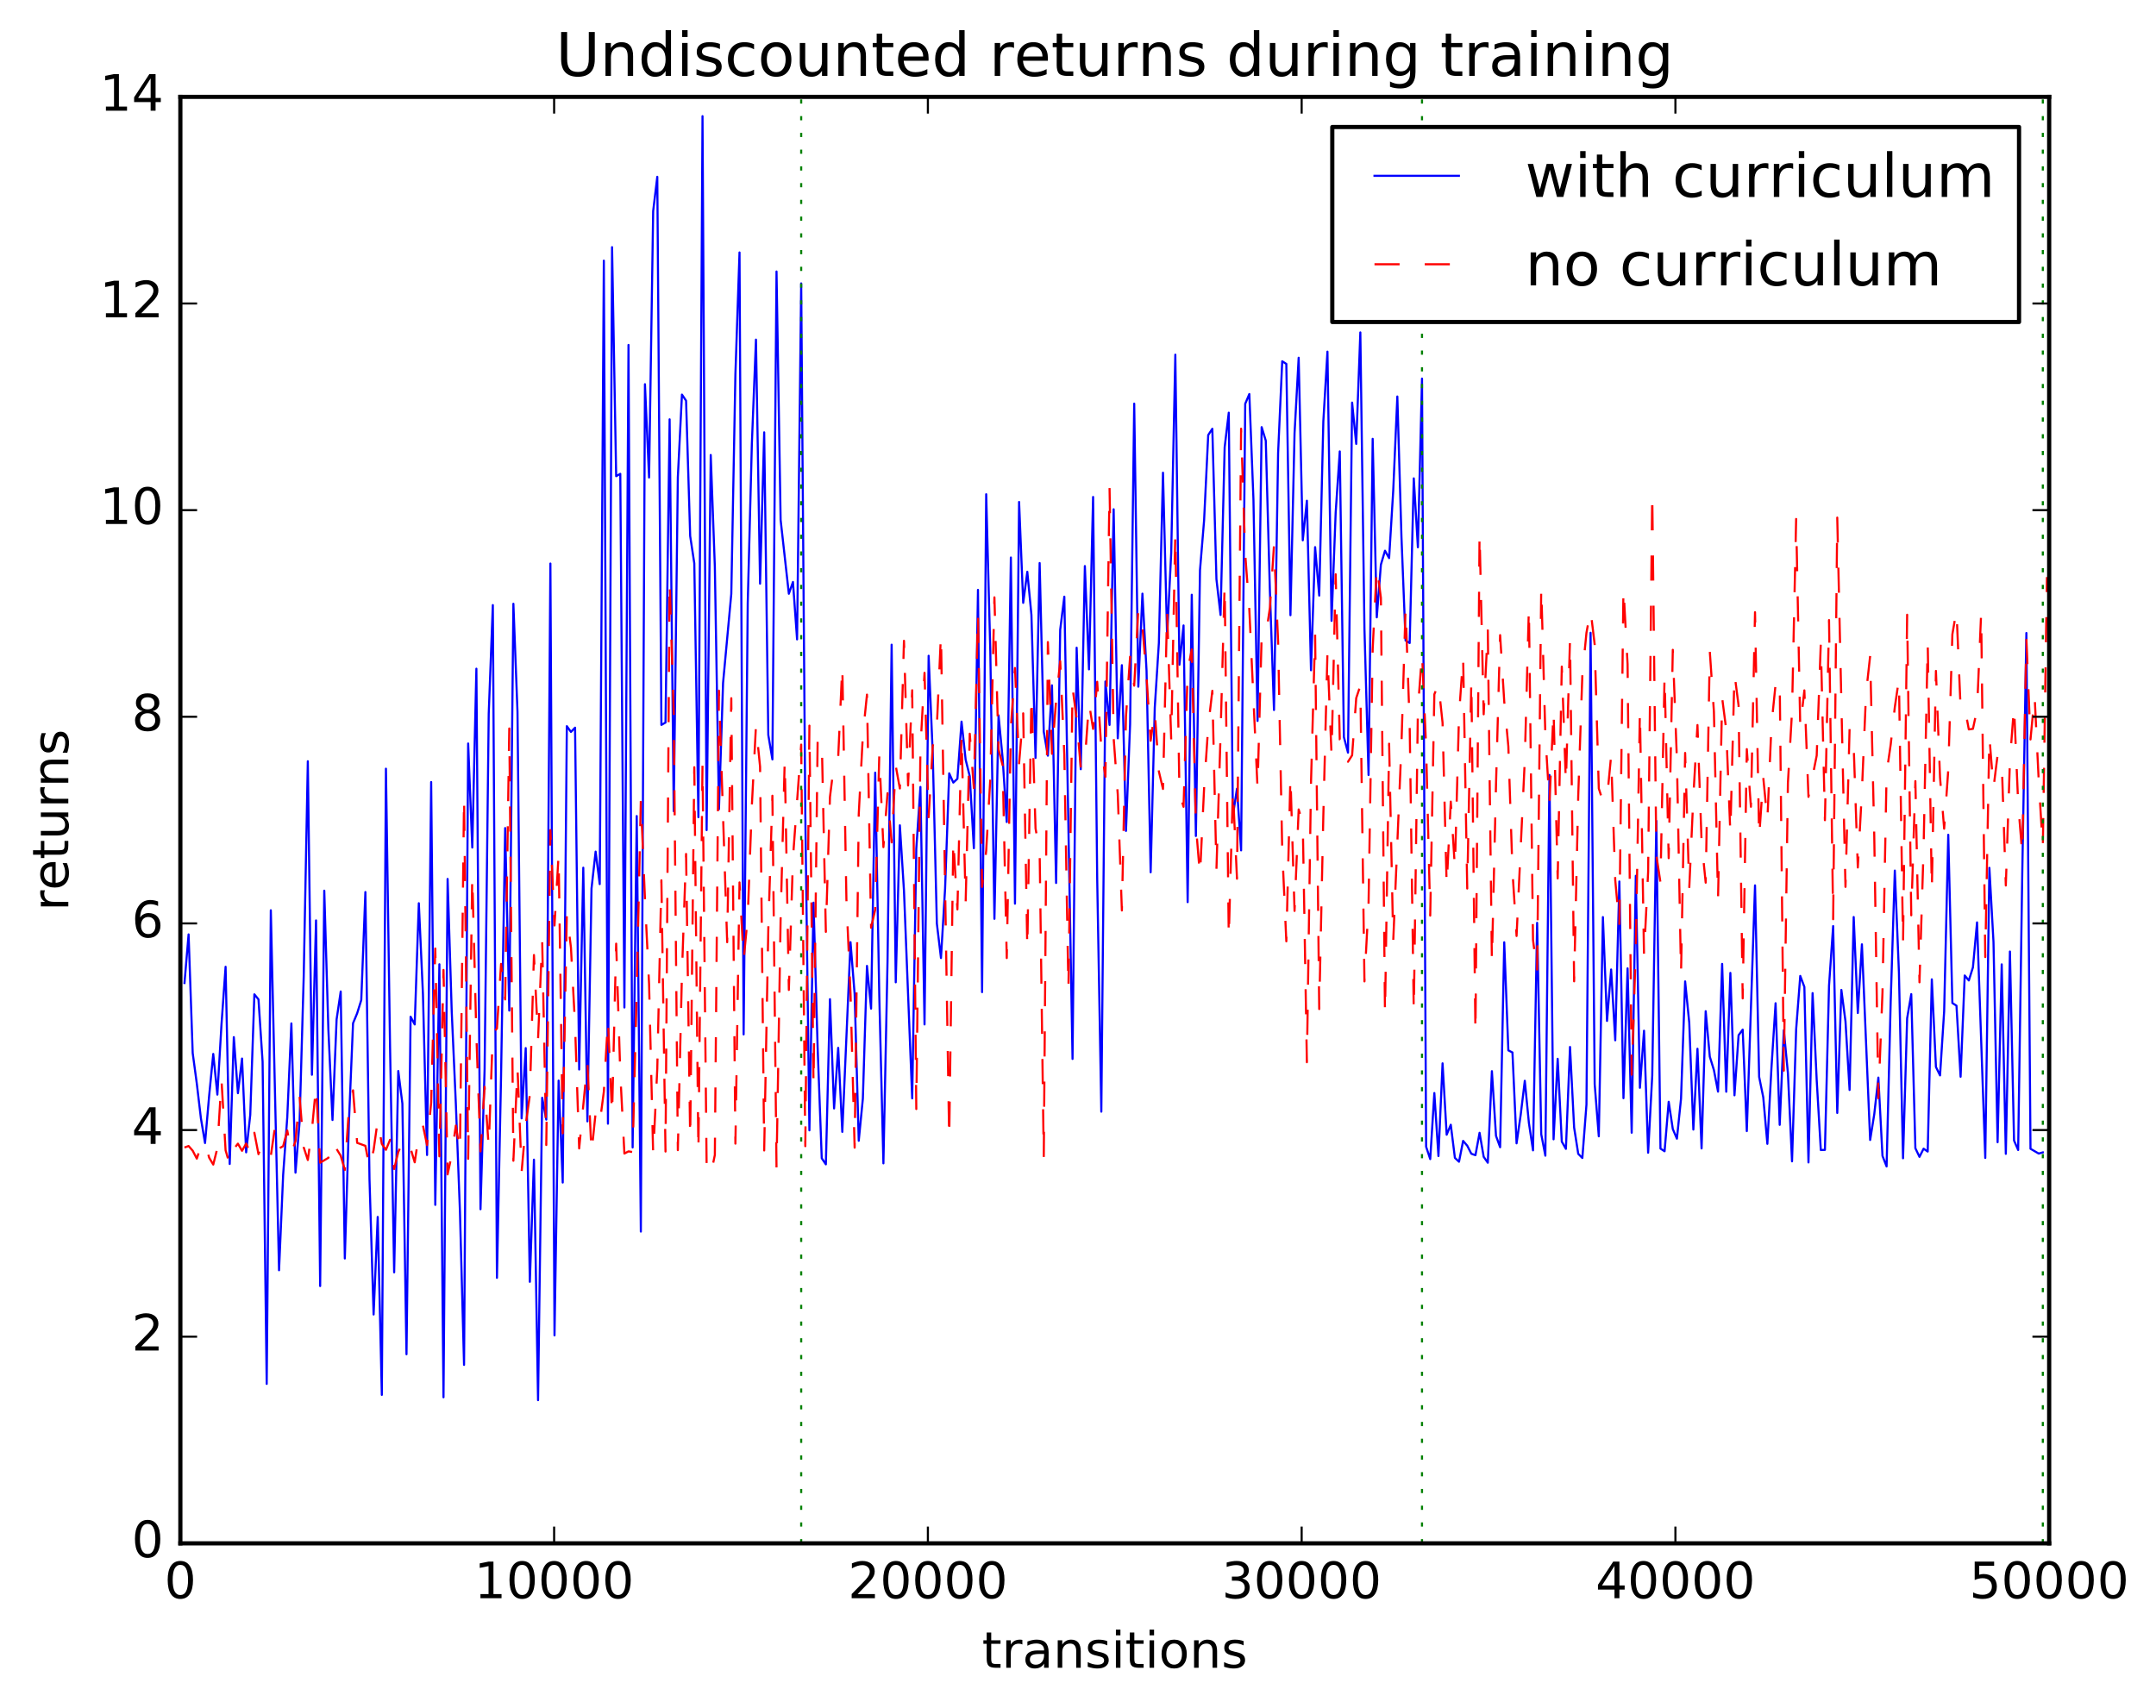 <?xml version="1.0" encoding="utf-8" standalone="no"?>
<!DOCTYPE svg PUBLIC "-//W3C//DTD SVG 1.1//EN"
  "http://www.w3.org/Graphics/SVG/1.1/DTD/svg11.dtd">
<!-- Created with matplotlib (http://matplotlib.org/) -->
<svg height="408pt" version="1.1" viewBox="0 0 515 408" width="515pt" xmlns="http://www.w3.org/2000/svg" xmlns:xlink="http://www.w3.org/1999/xlink">
 <defs>
  <style type="text/css">
*{stroke-linecap:butt;stroke-linejoin:round;stroke-miterlimit:100000;}
  </style>
 </defs>
 <g id="figure_1">
  <g id="patch_1">
   <path d="M 0 408.169 
L 515.771 408.169 
L 515.771 0 
L 0 0 
z
" style="fill:#ffffff;"/>
  </g>
  <g id="axes_1">
   <g id="patch_2">
    <path d="M 43.084 368.742 
L 489.484 368.742 
L 489.484 23.142 
L 43.084 23.142 
z
" style="fill:#ffffff;"/>
   </g>
   <g id="line2d_1">
    <path clip-path="url(#pa51fa07c2f)" d="M 44.066 234.863 
L 45.048 223.25 
L 46.03 251.613 
L 47.012 258.908 
L 47.994 267.214 
L 48.976 273.1 
L 49.958 261.812 
L 50.94 251.812 
L 51.922 261.534 
L 52.905 244.789 
L 53.887 230.986 
L 54.869 278.102 
L 55.851 247.797 
L 56.833 261.19 
L 57.815 252.911 
L 58.797 275.326 
L 59.779 266.352 
L 60.761 237.57 
L 61.743 238.784 
L 62.725 253.678 
L 63.707 330.649 
L 64.69 217.486 
L 66.654 303.496 
L 67.636 280.678 
L 68.618 266.959 
L 69.6 244.52 
L 70.582 280.179 
L 71.564 268.013 
L 72.546 233.358 
L 73.528 181.878 
L 74.51 256.788 
L 75.492 219.914 
L 76.474 307.271 
L 77.457 212.806 
L 78.439 245.984 
L 79.421 267.597 
L 80.403 243.561 
L 81.385 236.892 
L 82.367 300.682 
L 83.349 268.055 
L 84.331 244.477 
L 85.313 242.101 
L 86.295 238.938 
L 87.277 213.133 
L 88.259 281.665 
L 89.242 314.067 
L 90.224 290.758 
L 91.206 333.272 
L 92.188 183.66 
L 93.17 250.029 
L 94.152 303.995 
L 95.134 255.896 
L 96.116 263.666 
L 97.098 323.565 
L 98.08 242.92 
L 99.062 244.768 
L 100.044 215.805 
L 101.026 237.476 
L 102.009 275.959 
L 102.991 186.845 
L 103.973 287.873 
L 104.955 230.389 
L 105.937 333.848 
L 106.919 210 
L 107.901 241.656 
L 108.883 263.625 
L 109.865 289.408 
L 110.847 326.11 
L 111.829 177.64 
L 112.811 202.497 
L 113.794 159.77 
L 114.776 288.914 
L 115.758 255.426 
L 116.74 170.538 
L 117.722 144.57 
L 118.704 305.306 
L 119.686 257.168 
L 120.668 197.845 
L 121.65 241.452 
L 122.632 144.255 
L 123.614 170.095 
L 124.596 267.205 
L 125.578 250.415 
L 126.561 306.258 
L 127.543 277.072 
L 128.525 334.534 
L 129.507 262.288 
L 130.489 267.504 
L 131.471 134.642 
L 132.453 319.053 
L 133.435 258.182 
L 134.417 282.541 
L 135.399 173.499 
L 136.381 174.875 
L 137.363 173.86 
L 138.346 255.532 
L 139.328 207.314 
L 140.31 267.922 
L 141.292 212.301 
L 142.274 203.47 
L 143.256 211.24 
L 144.238 62.282 
L 145.22 268.48 
L 146.202 59.053 
L 147.184 113.773 
L 148.166 113.21 
L 149.148 240.716 
L 150.13 82.411 
L 151.113 274.155 
L 152.095 194.973 
L 153.077 294.256 
L 154.059 91.798 
L 155.041 114.096 
L 156.023 50.417 
L 157.005 42.241 
L 157.987 173.197 
L 158.969 172.64 
L 159.951 100.187 
L 160.933 193.817 
L 161.915 114.02 
L 162.898 94.274 
L 163.88 95.735 
L 164.862 128.064 
L 165.844 134.585 
L 166.826 195.254 
L 167.808 27.754 
L 168.79 198.339 
L 169.772 108.707 
L 170.754 135.403 
L 171.736 193.348 
L 172.718 163.162 
L 174.682 141.893 
L 175.665 89.416 
L 176.647 60.319 
L 177.629 247.147 
L 178.611 144.109 
L 179.593 106.088 
L 180.575 81.144 
L 181.557 139.455 
L 182.539 103.297 
L 183.521 175.592 
L 184.503 181.441 
L 185.485 64.87 
L 186.467 124.214 
L 188.432 141.864 
L 189.414 139.049 
L 190.396 152.764 
L 191.378 67.709 
L 192.36 194.538 
L 193.342 270.07 
L 194.324 215.67 
L 195.306 250.259 
L 196.288 276.736 
L 197.27 278.193 
L 198.252 238.729 
L 199.234 264.838 
L 200.217 250.359 
L 201.199 270.433 
L 203.163 225.109 
L 204.145 237.505 
L 205.127 272.56 
L 206.109 262.5 
L 207.091 230.78 
L 208.073 240.988 
L 209.055 184.606 
L 210.037 238.071 
L 211.019 277.957 
L 212.002 229.707 
L 212.984 154.029 
L 213.966 234.699 
L 214.948 197.187 
L 215.93 212.796 
L 217.894 262.432 
L 218.876 202.771 
L 219.858 188.021 
L 220.84 244.764 
L 221.822 156.681 
L 222.804 180.101 
L 223.786 220.662 
L 224.769 228.902 
L 225.751 212.317 
L 226.733 184.766 
L 227.715 186.986 
L 228.697 186.067 
L 229.679 172.411 
L 230.661 181.502 
L 231.643 185.465 
L 232.625 202.655 
L 233.607 140.938 
L 234.589 237.041 
L 235.571 118.086 
L 236.554 155.652 
L 237.536 219.525 
L 238.518 170.913 
L 239.5 181.217 
L 240.482 196.395 
L 241.464 133.201 
L 242.446 215.91 
L 243.428 119.936 
L 244.41 144.036 
L 245.392 136.611 
L 246.374 146.9 
L 247.356 181.084 
L 248.338 134.524 
L 249.321 174.824 
L 250.303 180.553 
L 251.285 163.746 
L 252.267 210.967 
L 253.249 150.461 
L 254.231 142.559 
L 256.195 253.01 
L 257.177 154.751 
L 258.159 183.788 
L 259.141 135.247 
L 260.123 159.926 
L 261.106 118.736 
L 262.088 210.109 
L 263.07 265.605 
L 264.052 162.825 
L 265.034 173.203 
L 266.016 121.679 
L 266.998 176.4 
L 267.98 158.928 
L 268.962 198.527 
L 269.944 173.044 
L 270.926 96.443 
L 271.908 164.066 
L 272.89 141.838 
L 273.873 160.275 
L 274.855 208.411 
L 275.837 169.068 
L 276.819 153.595 
L 277.801 112.943 
L 278.783 152.014 
L 279.765 132.092 
L 280.747 84.745 
L 281.729 158.824 
L 282.711 149.431 
L 283.693 215.545 
L 284.675 142.097 
L 285.658 199.744 
L 286.64 136.231 
L 287.622 124.303 
L 288.604 103.947 
L 289.586 102.445 
L 290.568 138.393 
L 291.55 146.938 
L 292.532 106.861 
L 293.514 98.599 
L 294.496 194.876 
L 295.478 188.435 
L 296.46 203.175 
L 297.442 96.476 
L 298.425 94.143 
L 299.407 119.302 
L 300.389 172.249 
L 301.371 102.052 
L 302.353 105.279 
L 303.335 141.11 
L 304.317 169.638 
L 305.299 108.228 
L 306.281 86.317 
L 307.263 86.945 
L 308.245 146.99 
L 309.227 103.509 
L 310.21 85.471 
L 311.192 129.092 
L 312.174 119.636 
L 313.156 160.14 
L 314.138 130.723 
L 315.12 142.298 
L 316.102 100.683 
L 317.084 84.015 
L 318.066 148.34 
L 319.048 122.514 
L 320.03 107.851 
L 321.012 176.102 
L 321.994 179.824 
L 322.977 96.188 
L 323.959 106.056 
L 324.941 79.423 
L 325.923 150.298 
L 326.905 185.168 
L 327.887 104.841 
L 328.869 147.498 
L 329.851 134.913 
L 330.833 131.576 
L 331.815 133.344 
L 332.797 117.247 
L 333.779 94.734 
L 334.762 128.228 
L 335.744 153.034 
L 336.726 153.635 
L 337.708 114.295 
L 338.69 130.755 
L 339.672 90.459 
L 340.654 273.978 
L 341.636 276.938 
L 342.618 261.154 
L 343.6 276.212 
L 344.582 254.059 
L 345.564 271.109 
L 346.546 268.729 
L 347.529 276.647 
L 348.511 277.57 
L 349.493 272.587 
L 350.475 273.735 
L 351.457 275.66 
L 352.439 276.005 
L 353.421 270.655 
L 354.403 276.389 
L 355.385 277.806 
L 356.367 255.932 
L 357.349 271.39 
L 358.331 274.105 
L 359.314 225.132 
L 360.296 250.962 
L 361.278 251.46 
L 362.26 273.175 
L 363.242 266.388 
L 364.224 258.23 
L 365.206 268.3 
L 366.188 274.851 
L 367.17 220.488 
L 368.152 270.994 
L 369.134 276.124 
L 370.116 185.157 
L 371.098 272.211 
L 372.081 252.976 
L 373.063 272.764 
L 374.045 274.497 
L 375.027 250.144 
L 376.009 269.403 
L 376.991 275.683 
L 377.973 276.671 
L 378.955 263.907 
L 379.937 151.185 
L 380.919 259.023 
L 381.901 271.497 
L 382.883 219.113 
L 383.866 243.923 
L 384.848 231.639 
L 385.83 248.553 
L 386.812 210.609 
L 387.794 262.386 
L 388.776 231.367 
L 389.758 270.636 
L 390.74 209.254 
L 391.722 259.901 
L 392.704 246.267 
L 393.686 275.414 
L 394.668 256.982 
L 395.65 196.138 
L 396.633 274.426 
L 397.615 275.069 
L 398.597 263.242 
L 399.579 269.76 
L 400.561 272.061 
L 401.543 262.501 
L 402.525 234.483 
L 403.507 244.346 
L 404.489 269.88 
L 405.471 250.575 
L 406.453 274.391 
L 407.435 241.602 
L 408.418 252.464 
L 409.4 255.671 
L 410.382 260.817 
L 411.364 230.299 
L 412.346 260.843 
L 413.328 232.453 
L 414.31 261.698 
L 415.292 247.343 
L 416.274 246.001 
L 417.256 270.253 
L 419.22 211.539 
L 420.202 257.305 
L 421.185 262.154 
L 422.167 273.293 
L 423.149 255.077 
L 424.131 239.699 
L 425.113 268.757 
L 426.095 246.14 
L 427.077 256.396 
L 428.059 277.476 
L 429.041 245.953 
L 430.023 233.175 
L 431.005 235.797 
L 431.987 277.737 
L 432.97 237.28 
L 433.952 258.05 
L 434.934 274.775 
L 435.916 274.737 
L 436.898 235.464 
L 437.88 221.266 
L 438.862 265.908 
L 439.844 236.515 
L 440.826 244.018 
L 441.808 260.422 
L 442.79 219.098 
L 443.772 242.032 
L 444.754 225.622 
L 446.719 272.37 
L 447.701 266.222 
L 448.683 257.462 
L 449.665 276.169 
L 450.647 278.696 
L 451.629 239.236 
L 452.611 208.003 
L 453.593 232.31 
L 454.575 276.739 
L 455.557 243.28 
L 456.539 237.521 
L 457.522 274.34 
L 458.504 276.402 
L 459.486 274.453 
L 460.468 275.137 
L 461.45 233.99 
L 462.432 254.918 
L 463.414 256.942 
L 464.396 241.626 
L 465.378 199.445 
L 466.36 239.65 
L 467.342 240.286 
L 468.324 257.26 
L 469.306 233.066 
L 470.289 234.258 
L 471.271 231.126 
L 472.253 220.384 
L 474.217 276.663 
L 475.199 207.353 
L 476.181 225.063 
L 477.163 272.906 
L 478.145 230.411 
L 479.127 275.683 
L 480.109 227.346 
L 481.091 272.501 
L 482.074 274.765 
L 483.056 208.535 
L 484.038 151.242 
L 485.02 274.472 
L 486.984 275.615 
L 487.966 275.335 
L 487.966 275.335 
" style="fill:none;stroke:#0000ff;stroke-linecap:square;stroke-width:0.5;"/>
   </g>
   <g id="line2d_2">
    <path clip-path="url(#pa51fa07c2f)" d="M 44.066 274.174 
L 45.048 273.812 
L 46.03 274.933 
L 47.012 276.827 
L 47.994 273.799 
L 48.976 273.078 
L 49.958 276.594 
L 50.94 278.249 
L 51.922 274.304 
L 52.905 257.961 
L 53.887 274.848 
L 54.869 278.215 
L 55.851 274.504 
L 56.833 273.254 
L 57.815 274.961 
L 58.797 273.222 
L 59.779 275.393 
L 60.761 270.643 
L 61.743 275.762 
L 62.725 273.167 
L 64.69 276.191 
L 65.672 269.349 
L 66.654 274.4 
L 67.636 273.842 
L 68.618 270.099 
L 69.6 275.507 
L 70.582 272.631 
L 71.564 262.033 
L 72.546 274.129 
L 73.528 277.159 
L 74.51 269.983 
L 75.492 259.479 
L 76.474 277.807 
L 78.439 276.632 
L 79.421 272.637 
L 80.403 274.525 
L 81.385 276.132 
L 82.367 279.527 
L 83.349 264.988 
L 84.331 260.505 
L 85.313 273.057 
L 87.277 273.766 
L 88.259 278.946 
L 89.242 274.781 
L 90.224 267.7 
L 91.206 273.32 
L 92.188 274.723 
L 93.17 272.33 
L 94.152 279.304 
L 95.134 275.25 
L 96.116 273.064 
L 97.098 272.097 
L 98.08 274.399 
L 99.062 277.71 
L 100.044 271.081 
L 101.026 268.911 
L 102.009 273.594 
L 102.991 263.458 
L 103.973 226.629 
L 104.955 276.274 
L 105.937 231.74 
L 106.919 280.593 
L 107.901 275.944 
L 108.883 268.916 
L 109.865 275.114 
L 110.847 190.294 
L 111.829 276.878 
L 112.811 209.261 
L 113.794 247.588 
L 114.776 275.107 
L 115.758 259.668 
L 116.74 274.1 
L 117.722 246.717 
L 118.704 245.752 
L 119.686 230.295 
L 120.668 238.791 
L 121.65 174.052 
L 122.632 277.333 
L 123.614 255.125 
L 124.596 280.002 
L 125.578 268.717 
L 126.561 261.646 
L 127.543 228.178 
L 128.525 248.237 
L 129.507 224.596 
L 130.489 273.57 
L 131.471 198.329 
L 132.453 221.127 
L 133.435 204.167 
L 134.417 270.782 
L 135.399 218.382 
L 136.381 226.388 
L 137.363 244.948 
L 138.346 274.394 
L 140.31 253.808 
L 141.292 275.46 
L 142.274 265.901 
L 143.256 268.357 
L 144.238 260.83 
L 145.22 243.648 
L 146.202 266.423 
L 147.184 225.464 
L 148.166 256.462 
L 149.148 275.61 
L 150.13 275.094 
L 151.113 275.252 
L 152.095 236.68 
L 153.077 191.139 
L 154.059 214.716 
L 155.041 235.074 
L 156.023 275.853 
L 157.005 255.319 
L 157.987 210.324 
L 158.969 275.132 
L 159.951 138.679 
L 160.933 170.643 
L 161.915 274.801 
L 162.898 232.468 
L 163.88 204.032 
L 164.862 272.058 
L 165.844 183.309 
L 166.826 275.334 
L 167.808 182.415 
L 168.79 278.604 
L 169.772 280.683 
L 170.754 275.956 
L 171.736 165.018 
L 173.7 225.117 
L 174.682 166.823 
L 175.665 273.244 
L 176.647 210.835 
L 177.629 229.431 
L 178.611 219.142 
L 179.593 192.47 
L 180.575 173.37 
L 181.557 183.187 
L 182.539 274.877 
L 183.521 222.101 
L 184.503 190.121 
L 185.485 279.035 
L 186.467 219.462 
L 187.45 181.547 
L 188.432 236.523 
L 189.414 204.993 
L 191.378 177.903 
L 192.36 273.853 
L 193.342 173.372 
L 194.324 259.427 
L 195.306 177.062 
L 196.288 176.422 
L 197.27 222.649 
L 198.252 190.4 
L 199.234 182.505 
L 200.217 180.965 
L 201.199 158.985 
L 202.181 214.914 
L 203.163 237.371 
L 204.145 274.207 
L 205.127 194.563 
L 206.109 175.641 
L 207.091 165.96 
L 208.073 221.664 
L 209.055 217.33 
L 210.037 180.31 
L 211.019 202.402 
L 212.002 189.519 
L 212.984 201.269 
L 213.966 182.994 
L 214.948 188.387 
L 215.93 153.108 
L 216.912 187.679 
L 217.894 164.92 
L 218.876 264.978 
L 219.858 178.884 
L 220.84 160.753 
L 221.822 195.258 
L 222.804 178.242 
L 223.786 173.453 
L 224.769 151.535 
L 226.733 272.163 
L 227.715 200.521 
L 228.697 217.279 
L 229.679 175.359 
L 230.661 215.636 
L 231.643 175.303 
L 232.625 188.301 
L 233.607 146.507 
L 234.589 211.903 
L 235.571 203.273 
L 236.554 186.001 
L 237.536 142.721 
L 238.518 179.075 
L 239.5 182.851 
L 240.482 228.907 
L 241.464 173.832 
L 242.446 159.601 
L 243.428 182.382 
L 244.41 170.434 
L 245.392 226.811 
L 246.374 166.192 
L 247.356 197.935 
L 248.338 203.429 
L 249.321 276.721 
L 250.303 153.409 
L 251.285 180.11 
L 252.267 167.384 
L 253.249 157.97 
L 254.231 180.233 
L 255.213 236.502 
L 256.195 164.258 
L 257.177 171.771 
L 258.159 183.52 
L 259.141 181.764 
L 260.123 167.909 
L 261.106 174.155 
L 262.088 162.893 
L 263.07 178.989 
L 264.052 185.604 
L 265.034 116.355 
L 266.016 176.366 
L 266.998 189.771 
L 267.98 217.535 
L 268.962 171.136 
L 269.944 156.897 
L 270.926 163.822 
L 271.908 145.509 
L 272.89 149.573 
L 273.873 161.704 
L 274.855 176.988 
L 275.837 169.912 
L 276.819 184.328 
L 277.801 188.498 
L 278.783 145.864 
L 279.765 176.761 
L 280.747 127.353 
L 281.729 189.382 
L 282.711 192.768 
L 283.693 160.188 
L 284.675 155.163 
L 285.658 197.144 
L 286.64 209.181 
L 287.622 188.263 
L 288.604 173.531 
L 289.586 165.043 
L 290.568 207.746 
L 291.55 175.621 
L 292.532 139.607 
L 293.514 224.189 
L 294.496 188.575 
L 295.478 209.946 
L 296.46 102.428 
L 297.442 132.386 
L 298.425 145.631 
L 300.389 188.345 
L 301.371 151.873 
L 302.353 151.824 
L 303.335 145.275 
L 304.317 130.298 
L 305.299 153.289 
L 306.281 202.984 
L 307.263 224.911 
L 308.245 185.426 
L 309.227 217.642 
L 310.21 193.397 
L 311.192 196.7 
L 312.174 253.797 
L 313.156 187.06 
L 314.138 151.454 
L 315.12 241.093 
L 316.102 194.856 
L 317.084 155.966 
L 318.066 180.483 
L 319.048 137.204 
L 320.03 176.704 
L 321.012 176.976 
L 321.994 182.005 
L 322.977 180.463 
L 323.959 166.791 
L 324.941 163.832 
L 325.923 234.486 
L 326.905 215.918 
L 327.887 155.113 
L 328.869 135.332 
L 329.851 142.833 
L 330.833 242.413 
L 331.815 177.693 
L 332.797 224.87 
L 334.762 177.908 
L 335.744 145.282 
L 336.726 173.204 
L 337.708 241.807 
L 338.69 169.466 
L 339.672 156.092 
L 340.654 178.389 
L 341.636 218.755 
L 342.618 165.896 
L 343.6 163.437 
L 344.582 172.676 
L 345.564 211.639 
L 346.546 191.528 
L 347.529 207.382 
L 348.511 170.908 
L 349.493 156.957 
L 350.475 212.296 
L 351.457 162.398 
L 352.439 246.958 
L 353.421 127.372 
L 354.403 170.667 
L 355.385 150.218 
L 356.367 229.862 
L 357.349 187.427 
L 358.331 151.746 
L 359.314 167.615 
L 360.296 178.34 
L 361.278 208.02 
L 362.26 223.631 
L 364.224 181.594 
L 365.206 145.038 
L 366.188 224.58 
L 367.17 232.295 
L 368.152 140.175 
L 369.134 175.532 
L 370.116 191.873 
L 371.098 169.651 
L 372.081 209.879 
L 373.063 159.264 
L 374.045 187.174 
L 375.027 152.647 
L 376.009 234.466 
L 376.991 190.089 
L 377.973 161.184 
L 378.955 151.192 
L 379.937 145.827 
L 380.919 153.984 
L 381.901 188.393 
L 382.883 191.451 
L 383.866 190.83 
L 384.848 180.552 
L 385.83 210.269 
L 386.812 221.234 
L 387.794 140.485 
L 388.776 158.642 
L 389.758 256.774 
L 390.74 226.707 
L 391.722 169.736 
L 392.704 228.277 
L 393.686 208.314 
L 394.668 117.717 
L 395.65 204.348 
L 396.633 210.858 
L 397.615 161.325 
L 398.597 205.04 
L 399.579 155.256 
L 400.561 181.492 
L 401.543 232.675 
L 402.525 179.897 
L 403.507 212.252 
L 404.489 190.265 
L 405.471 173.228 
L 406.453 201.079 
L 407.435 210.894 
L 408.418 155.677 
L 409.4 170.047 
L 410.382 214.918 
L 411.364 166.722 
L 412.346 174.349 
L 413.328 199.085 
L 414.31 160.965 
L 415.292 168.561 
L 416.274 238.552 
L 417.256 178.987 
L 418.238 192.755 
L 419.22 146.269 
L 420.202 200.142 
L 421.185 185.732 
L 422.167 195.966 
L 423.149 173.202 
L 424.131 163.492 
L 425.113 162.347 
L 426.095 255.809 
L 427.077 187.064 
L 428.059 169.971 
L 429.041 123.992 
L 430.023 173.663 
L 431.005 164.945 
L 431.987 190.394 
L 433.952 180.526 
L 434.934 153.619 
L 435.916 195.964 
L 436.898 148.152 
L 437.88 219.628 
L 438.862 123.67 
L 440.826 211.899 
L 441.808 174.115 
L 442.79 178.347 
L 443.772 207.267 
L 444.754 189.011 
L 445.737 165.653 
L 446.719 156.716 
L 447.701 199.731 
L 448.683 262.391 
L 449.665 237.118 
L 450.647 184.683 
L 451.629 177.886 
L 452.611 168.959 
L 453.593 162.257 
L 454.575 225.419 
L 455.557 146.875 
L 456.539 218.691 
L 457.522 186.626 
L 458.504 234.701 
L 459.486 202.591 
L 460.468 153.607 
L 461.45 212.747 
L 462.432 160.299 
L 463.414 185.775 
L 464.396 197.998 
L 465.378 183.932 
L 466.36 151.552 
L 467.342 145.772 
L 468.324 169.173 
L 469.306 169.038 
L 470.289 174.279 
L 471.271 174.137 
L 472.253 169.547 
L 473.235 146.459 
L 474.217 228.67 
L 475.199 175.958 
L 476.181 188.306 
L 477.163 180.376 
L 478.145 181.834 
L 479.127 211.568 
L 480.109 181.743 
L 481.091 168.681 
L 482.074 191.887 
L 483.056 204.126 
L 484.038 152.622 
L 485.02 176.672 
L 486.002 166.243 
L 486.984 186.492 
L 487.966 202.572 
L 488.948 137.878 
L 488.948 137.878 
" style="fill:none;stroke:#ff0000;stroke-dasharray:6,6;stroke-dashoffset:0.0;stroke-width:0.5;"/>
   </g>
   <g id="line2d_3">
    <path clip-path="url(#pa51fa07c2f)" d="M 191.378 368.742 
L 191.378 23.142 
" style="fill:none;stroke:#008000;stroke-dasharray:1,3;stroke-dashoffset:0.0;stroke-width:0.5;"/>
   </g>
   <g id="line2d_4">
    <path clip-path="url(#pa51fa07c2f)" d="M 339.672 368.742 
L 339.672 23.142 
" style="fill:none;stroke:#008000;stroke-dasharray:1,3;stroke-dashoffset:0.0;stroke-width:0.5;"/>
   </g>
   <g id="line2d_5">
    <path clip-path="url(#pa51fa07c2f)" d="M 487.966 368.742 
L 487.966 23.142 
" style="fill:none;stroke:#008000;stroke-dasharray:1,3;stroke-dashoffset:0.0;stroke-width:0.5;"/>
   </g>
   <g id="patch_3">
    <path d="M 43.084 368.742 
L 489.484 368.742 
" style="fill:none;stroke:#000000;stroke-linecap:square;stroke-linejoin:miter;"/>
   </g>
   <g id="patch_4">
    <path d="M 489.484 368.742 
L 489.484 23.142 
" style="fill:none;stroke:#000000;stroke-linecap:square;stroke-linejoin:miter;"/>
   </g>
   <g id="patch_5">
    <path d="M 43.084 23.142 
L 489.484 23.142 
" style="fill:none;stroke:#000000;stroke-linecap:square;stroke-linejoin:miter;"/>
   </g>
   <g id="patch_6">
    <path d="M 43.084 368.742 
L 43.084 23.142 
" style="fill:none;stroke:#000000;stroke-linecap:square;stroke-linejoin:miter;"/>
   </g>
   <g id="matplotlib.axis_1">
    <g id="xtick_1">
     <g id="line2d_6">
      <defs>
       <path d="M 0 0 
L 0 -4 
" id="m9221e572db" style="stroke:#000000;stroke-width:0.5;"/>
      </defs>
      <g>
       <use style="stroke:#000000;stroke-width:0.5;" x="43.084" xlink:href="#m9221e572db" y="368.742"/>
      </g>
     </g>
     <g id="line2d_7">
      <defs>
       <path d="M 0 0 
L 0 4 
" id="ma82c4924fa" style="stroke:#000000;stroke-width:0.5;"/>
      </defs>
      <g>
       <use style="stroke:#000000;stroke-width:0.5;" x="43.084" xlink:href="#ma82c4924fa" y="23.142"/>
      </g>
     </g>
     <g id="text_1">
      <!-- 0 -->
      <defs>
       <path d="M 31.781 66.406 
Q 24.172 66.406 20.328 58.906 
Q 16.5 51.422 16.5 36.375 
Q 16.5 21.391 20.328 13.891 
Q 24.172 6.391 31.781 6.391 
Q 39.453 6.391 43.281 13.891 
Q 47.125 21.391 47.125 36.375 
Q 47.125 51.422 43.281 58.906 
Q 39.453 66.406 31.781 66.406 
M 31.781 74.219 
Q 44.047 74.219 50.516 64.516 
Q 56.984 54.828 56.984 36.375 
Q 56.984 17.969 50.516 8.266 
Q 44.047 -1.422 31.781 -1.422 
Q 19.531 -1.422 13.062 8.266 
Q 6.594 17.969 6.594 36.375 
Q 6.594 54.828 13.062 64.516 
Q 19.531 74.219 31.781 74.219 
" id="BitstreamVeraSans-Roman-30"/>
      </defs>
      <g transform="translate(39.266 381.86)scale(0.12 -0.12)">
       <use xlink:href="#BitstreamVeraSans-Roman-30"/>
      </g>
     </g>
    </g>
    <g id="xtick_2">
     <g id="line2d_8">
      <g>
       <use style="stroke:#000000;stroke-width:0.5;" x="132.364" xlink:href="#m9221e572db" y="368.742"/>
      </g>
     </g>
     <g id="line2d_9">
      <g>
       <use style="stroke:#000000;stroke-width:0.5;" x="132.364" xlink:href="#ma82c4924fa" y="23.142"/>
      </g>
     </g>
     <g id="text_2">
      <!-- 10000 -->
      <defs>
       <path d="M 12.406 8.297 
L 28.516 8.297 
L 28.516 63.922 
L 10.984 60.406 
L 10.984 69.391 
L 28.422 72.906 
L 38.281 72.906 
L 38.281 8.297 
L 54.391 8.297 
L 54.391 0 
L 12.406 0 
z
" id="BitstreamVeraSans-Roman-31"/>
      </defs>
      <g transform="translate(113.276 381.86)scale(0.12 -0.12)">
       <use xlink:href="#BitstreamVeraSans-Roman-31"/>
       <use x="63.623" xlink:href="#BitstreamVeraSans-Roman-30"/>
       <use x="127.246" xlink:href="#BitstreamVeraSans-Roman-30"/>
       <use x="190.869" xlink:href="#BitstreamVeraSans-Roman-30"/>
       <use x="254.492" xlink:href="#BitstreamVeraSans-Roman-30"/>
      </g>
     </g>
    </g>
    <g id="xtick_3">
     <g id="line2d_10">
      <g>
       <use style="stroke:#000000;stroke-width:0.5;" x="221.644" xlink:href="#m9221e572db" y="368.742"/>
      </g>
     </g>
     <g id="line2d_11">
      <g>
       <use style="stroke:#000000;stroke-width:0.5;" x="221.644" xlink:href="#ma82c4924fa" y="23.142"/>
      </g>
     </g>
     <g id="text_3">
      <!-- 20000 -->
      <defs>
       <path d="M 19.188 8.297 
L 53.609 8.297 
L 53.609 0 
L 7.328 0 
L 7.328 8.297 
Q 12.938 14.109 22.625 23.891 
Q 32.328 33.688 34.812 36.531 
Q 39.547 41.844 41.422 45.531 
Q 43.312 49.219 43.312 52.781 
Q 43.312 58.594 39.234 62.25 
Q 35.156 65.922 28.609 65.922 
Q 23.969 65.922 18.812 64.312 
Q 13.672 62.703 7.812 59.422 
L 7.812 69.391 
Q 13.766 71.781 18.938 73 
Q 24.125 74.219 28.422 74.219 
Q 39.75 74.219 46.484 68.547 
Q 53.219 62.891 53.219 53.422 
Q 53.219 48.922 51.531 44.891 
Q 49.859 40.875 45.406 35.406 
Q 44.188 33.984 37.641 27.219 
Q 31.109 20.453 19.188 8.297 
" id="BitstreamVeraSans-Roman-32"/>
      </defs>
      <g transform="translate(202.556 381.86)scale(0.12 -0.12)">
       <use xlink:href="#BitstreamVeraSans-Roman-32"/>
       <use x="63.623" xlink:href="#BitstreamVeraSans-Roman-30"/>
       <use x="127.246" xlink:href="#BitstreamVeraSans-Roman-30"/>
       <use x="190.869" xlink:href="#BitstreamVeraSans-Roman-30"/>
       <use x="254.492" xlink:href="#BitstreamVeraSans-Roman-30"/>
      </g>
     </g>
    </g>
    <g id="xtick_4">
     <g id="line2d_12">
      <g>
       <use style="stroke:#000000;stroke-width:0.5;" x="310.924" xlink:href="#m9221e572db" y="368.742"/>
      </g>
     </g>
     <g id="line2d_13">
      <g>
       <use style="stroke:#000000;stroke-width:0.5;" x="310.924" xlink:href="#ma82c4924fa" y="23.142"/>
      </g>
     </g>
     <g id="text_4">
      <!-- 30000 -->
      <defs>
       <path d="M 40.578 39.312 
Q 47.656 37.797 51.625 33 
Q 55.609 28.219 55.609 21.188 
Q 55.609 10.406 48.188 4.484 
Q 40.766 -1.422 27.094 -1.422 
Q 22.516 -1.422 17.656 -0.516 
Q 12.797 0.391 7.625 2.203 
L 7.625 11.719 
Q 11.719 9.328 16.594 8.109 
Q 21.484 6.891 26.812 6.891 
Q 36.078 6.891 40.938 10.547 
Q 45.797 14.203 45.797 21.188 
Q 45.797 27.641 41.281 31.266 
Q 36.766 34.906 28.719 34.906 
L 20.219 34.906 
L 20.219 43.016 
L 29.109 43.016 
Q 36.375 43.016 40.234 45.922 
Q 44.094 48.828 44.094 54.297 
Q 44.094 59.906 40.109 62.906 
Q 36.141 65.922 28.719 65.922 
Q 24.656 65.922 20.016 65.031 
Q 15.375 64.156 9.812 62.312 
L 9.812 71.094 
Q 15.438 72.656 20.344 73.438 
Q 25.25 74.219 29.594 74.219 
Q 40.828 74.219 47.359 69.109 
Q 53.906 64.016 53.906 55.328 
Q 53.906 49.266 50.438 45.094 
Q 46.969 40.922 40.578 39.312 
" id="BitstreamVeraSans-Roman-33"/>
      </defs>
      <g transform="translate(291.836 381.86)scale(0.12 -0.12)">
       <use xlink:href="#BitstreamVeraSans-Roman-33"/>
       <use x="63.623" xlink:href="#BitstreamVeraSans-Roman-30"/>
       <use x="127.246" xlink:href="#BitstreamVeraSans-Roman-30"/>
       <use x="190.869" xlink:href="#BitstreamVeraSans-Roman-30"/>
       <use x="254.492" xlink:href="#BitstreamVeraSans-Roman-30"/>
      </g>
     </g>
    </g>
    <g id="xtick_5">
     <g id="line2d_14">
      <g>
       <use style="stroke:#000000;stroke-width:0.5;" x="400.204" xlink:href="#m9221e572db" y="368.742"/>
      </g>
     </g>
     <g id="line2d_15">
      <g>
       <use style="stroke:#000000;stroke-width:0.5;" x="400.204" xlink:href="#ma82c4924fa" y="23.142"/>
      </g>
     </g>
     <g id="text_5">
      <!-- 40000 -->
      <defs>
       <path d="M 37.797 64.312 
L 12.891 25.391 
L 37.797 25.391 
z
M 35.203 72.906 
L 47.609 72.906 
L 47.609 25.391 
L 58.016 25.391 
L 58.016 17.188 
L 47.609 17.188 
L 47.609 0 
L 37.797 0 
L 37.797 17.188 
L 4.891 17.188 
L 4.891 26.703 
z
" id="BitstreamVeraSans-Roman-34"/>
      </defs>
      <g transform="translate(381.116 381.86)scale(0.12 -0.12)">
       <use xlink:href="#BitstreamVeraSans-Roman-34"/>
       <use x="63.623" xlink:href="#BitstreamVeraSans-Roman-30"/>
       <use x="127.246" xlink:href="#BitstreamVeraSans-Roman-30"/>
       <use x="190.869" xlink:href="#BitstreamVeraSans-Roman-30"/>
       <use x="254.492" xlink:href="#BitstreamVeraSans-Roman-30"/>
      </g>
     </g>
    </g>
    <g id="xtick_6">
     <g id="line2d_16">
      <g>
       <use style="stroke:#000000;stroke-width:0.5;" x="489.484" xlink:href="#m9221e572db" y="368.742"/>
      </g>
     </g>
     <g id="line2d_17">
      <g>
       <use style="stroke:#000000;stroke-width:0.5;" x="489.484" xlink:href="#ma82c4924fa" y="23.142"/>
      </g>
     </g>
     <g id="text_6">
      <!-- 50000 -->
      <defs>
       <path d="M 10.797 72.906 
L 49.516 72.906 
L 49.516 64.594 
L 19.828 64.594 
L 19.828 46.734 
Q 21.969 47.469 24.109 47.828 
Q 26.266 48.188 28.422 48.188 
Q 40.625 48.188 47.75 41.5 
Q 54.891 34.812 54.891 23.391 
Q 54.891 11.625 47.562 5.094 
Q 40.234 -1.422 26.906 -1.422 
Q 22.312 -1.422 17.547 -0.641 
Q 12.797 0.141 7.719 1.703 
L 7.719 11.625 
Q 12.109 9.234 16.797 8.062 
Q 21.484 6.891 26.703 6.891 
Q 35.156 6.891 40.078 11.328 
Q 45.016 15.766 45.016 23.391 
Q 45.016 31 40.078 35.438 
Q 35.156 39.891 26.703 39.891 
Q 22.75 39.891 18.812 39.016 
Q 14.891 38.141 10.797 36.281 
z
" id="BitstreamVeraSans-Roman-35"/>
      </defs>
      <g transform="translate(470.396 381.86)scale(0.12 -0.12)">
       <use xlink:href="#BitstreamVeraSans-Roman-35"/>
       <use x="63.623" xlink:href="#BitstreamVeraSans-Roman-30"/>
       <use x="127.246" xlink:href="#BitstreamVeraSans-Roman-30"/>
       <use x="190.869" xlink:href="#BitstreamVeraSans-Roman-30"/>
       <use x="254.492" xlink:href="#BitstreamVeraSans-Roman-30"/>
      </g>
     </g>
    </g>
    <g id="text_7">
     <!-- transitions -->
     <defs>
      <path d="M 34.281 27.484 
Q 23.391 27.484 19.188 25 
Q 14.984 22.516 14.984 16.5 
Q 14.984 11.719 18.141 8.906 
Q 21.297 6.109 26.703 6.109 
Q 34.188 6.109 38.703 11.406 
Q 43.219 16.703 43.219 25.484 
L 43.219 27.484 
z
M 52.203 31.203 
L 52.203 0 
L 43.219 0 
L 43.219 8.297 
Q 40.141 3.328 35.547 0.953 
Q 30.953 -1.422 24.312 -1.422 
Q 15.922 -1.422 10.953 3.297 
Q 6 8.016 6 15.922 
Q 6 25.141 12.172 29.828 
Q 18.359 34.516 30.609 34.516 
L 43.219 34.516 
L 43.219 35.406 
Q 43.219 41.609 39.141 45 
Q 35.062 48.391 27.688 48.391 
Q 23 48.391 18.547 47.266 
Q 14.109 46.141 10.016 43.891 
L 10.016 52.203 
Q 14.938 54.109 19.578 55.047 
Q 24.219 56 28.609 56 
Q 40.484 56 46.344 49.844 
Q 52.203 43.703 52.203 31.203 
" id="BitstreamVeraSans-Roman-61"/>
      <path d="M 9.422 54.688 
L 18.406 54.688 
L 18.406 0 
L 9.422 0 
z
M 9.422 75.984 
L 18.406 75.984 
L 18.406 64.594 
L 9.422 64.594 
z
" id="BitstreamVeraSans-Roman-69"/>
      <path d="M 18.312 70.219 
L 18.312 54.688 
L 36.812 54.688 
L 36.812 47.703 
L 18.312 47.703 
L 18.312 18.016 
Q 18.312 11.328 20.141 9.422 
Q 21.969 7.516 27.594 7.516 
L 36.812 7.516 
L 36.812 0 
L 27.594 0 
Q 17.188 0 13.234 3.875 
Q 9.281 7.766 9.281 18.016 
L 9.281 47.703 
L 2.688 47.703 
L 2.688 54.688 
L 9.281 54.688 
L 9.281 70.219 
z
" id="BitstreamVeraSans-Roman-74"/>
      <path d="M 41.109 46.297 
Q 39.594 47.172 37.812 47.578 
Q 36.031 48 33.891 48 
Q 26.266 48 22.188 43.047 
Q 18.109 38.094 18.109 28.812 
L 18.109 0 
L 9.078 0 
L 9.078 54.688 
L 18.109 54.688 
L 18.109 46.188 
Q 20.953 51.172 25.484 53.578 
Q 30.031 56 36.531 56 
Q 37.453 56 38.578 55.875 
Q 39.703 55.766 41.062 55.516 
z
" id="BitstreamVeraSans-Roman-72"/>
      <path d="M 54.891 33.016 
L 54.891 0 
L 45.906 0 
L 45.906 32.719 
Q 45.906 40.484 42.875 44.328 
Q 39.844 48.188 33.797 48.188 
Q 26.516 48.188 22.312 43.547 
Q 18.109 38.922 18.109 30.906 
L 18.109 0 
L 9.078 0 
L 9.078 54.688 
L 18.109 54.688 
L 18.109 46.188 
Q 21.344 51.125 25.703 53.562 
Q 30.078 56 35.797 56 
Q 45.219 56 50.047 50.172 
Q 54.891 44.344 54.891 33.016 
" id="BitstreamVeraSans-Roman-6e"/>
      <path d="M 30.609 48.391 
Q 23.391 48.391 19.188 42.75 
Q 14.984 37.109 14.984 27.297 
Q 14.984 17.484 19.156 11.844 
Q 23.344 6.203 30.609 6.203 
Q 37.797 6.203 41.984 11.859 
Q 46.188 17.531 46.188 27.297 
Q 46.188 37.016 41.984 42.703 
Q 37.797 48.391 30.609 48.391 
M 30.609 56 
Q 42.328 56 49.016 48.375 
Q 55.719 40.766 55.719 27.297 
Q 55.719 13.875 49.016 6.219 
Q 42.328 -1.422 30.609 -1.422 
Q 18.844 -1.422 12.172 6.219 
Q 5.516 13.875 5.516 27.297 
Q 5.516 40.766 12.172 48.375 
Q 18.844 56 30.609 56 
" id="BitstreamVeraSans-Roman-6f"/>
      <path d="M 44.281 53.078 
L 44.281 44.578 
Q 40.484 46.531 36.375 47.5 
Q 32.281 48.484 27.875 48.484 
Q 21.188 48.484 17.844 46.438 
Q 14.5 44.391 14.5 40.281 
Q 14.5 37.156 16.891 35.375 
Q 19.281 33.594 26.516 31.984 
L 29.594 31.297 
Q 39.156 29.25 43.188 25.516 
Q 47.219 21.781 47.219 15.094 
Q 47.219 7.469 41.188 3.016 
Q 35.156 -1.422 24.609 -1.422 
Q 20.219 -1.422 15.453 -0.562 
Q 10.688 0.297 5.422 2 
L 5.422 11.281 
Q 10.406 8.688 15.234 7.391 
Q 20.062 6.109 24.812 6.109 
Q 31.156 6.109 34.562 8.281 
Q 37.984 10.453 37.984 14.406 
Q 37.984 18.062 35.516 20.016 
Q 33.062 21.969 24.703 23.781 
L 21.578 24.516 
Q 13.234 26.266 9.516 29.906 
Q 5.812 33.547 5.812 39.891 
Q 5.812 47.609 11.281 51.797 
Q 16.75 56 26.812 56 
Q 31.781 56 36.172 55.266 
Q 40.578 54.547 44.281 53.078 
" id="BitstreamVeraSans-Roman-73"/>
     </defs>
     <g transform="translate(234.575 398.474)scale(0.12 -0.12)">
      <use xlink:href="#BitstreamVeraSans-Roman-74"/>
      <use x="39.209" xlink:href="#BitstreamVeraSans-Roman-72"/>
      <use x="80.322" xlink:href="#BitstreamVeraSans-Roman-61"/>
      <use x="141.602" xlink:href="#BitstreamVeraSans-Roman-6e"/>
      <use x="204.98" xlink:href="#BitstreamVeraSans-Roman-73"/>
      <use x="257.08" xlink:href="#BitstreamVeraSans-Roman-69"/>
      <use x="284.863" xlink:href="#BitstreamVeraSans-Roman-74"/>
      <use x="324.072" xlink:href="#BitstreamVeraSans-Roman-69"/>
      <use x="351.855" xlink:href="#BitstreamVeraSans-Roman-6f"/>
      <use x="413.037" xlink:href="#BitstreamVeraSans-Roman-6e"/>
      <use x="476.416" xlink:href="#BitstreamVeraSans-Roman-73"/>
     </g>
    </g>
   </g>
   <g id="matplotlib.axis_2">
    <g id="ytick_1">
     <g id="line2d_18">
      <defs>
       <path d="M 0 0 
L 4 0 
" id="mc6c308de34" style="stroke:#000000;stroke-width:0.5;"/>
      </defs>
      <g>
       <use style="stroke:#000000;stroke-width:0.5;" x="43.084" xlink:href="#mc6c308de34" y="368.742"/>
      </g>
     </g>
     <g id="line2d_19">
      <defs>
       <path d="M 0 0 
L -4 0 
" id="mc43adcb7a3" style="stroke:#000000;stroke-width:0.5;"/>
      </defs>
      <g>
       <use style="stroke:#000000;stroke-width:0.5;" x="489.484" xlink:href="#mc43adcb7a3" y="368.742"/>
      </g>
     </g>
     <g id="text_8">
      <!-- 0 -->
      <g transform="translate(31.449 372.053)scale(0.12 -0.12)">
       <use xlink:href="#BitstreamVeraSans-Roman-30"/>
      </g>
     </g>
    </g>
    <g id="ytick_2">
     <g id="line2d_20">
      <g>
       <use style="stroke:#000000;stroke-width:0.5;" x="43.084" xlink:href="#mc6c308de34" y="319.37"/>
      </g>
     </g>
     <g id="line2d_21">
      <g>
       <use style="stroke:#000000;stroke-width:0.5;" x="489.484" xlink:href="#mc43adcb7a3" y="319.37"/>
      </g>
     </g>
     <g id="text_9">
      <!-- 2 -->
      <g transform="translate(31.449 322.682)scale(0.12 -0.12)">
       <use xlink:href="#BitstreamVeraSans-Roman-32"/>
      </g>
     </g>
    </g>
    <g id="ytick_3">
     <g id="line2d_22">
      <g>
       <use style="stroke:#000000;stroke-width:0.5;" x="43.084" xlink:href="#mc6c308de34" y="269.999"/>
      </g>
     </g>
     <g id="line2d_23">
      <g>
       <use style="stroke:#000000;stroke-width:0.5;" x="489.484" xlink:href="#mc43adcb7a3" y="269.999"/>
      </g>
     </g>
     <g id="text_10">
      <!-- 4 -->
      <g transform="translate(31.449 273.31)scale(0.12 -0.12)">
       <use xlink:href="#BitstreamVeraSans-Roman-34"/>
      </g>
     </g>
    </g>
    <g id="ytick_4">
     <g id="line2d_24">
      <g>
       <use style="stroke:#000000;stroke-width:0.5;" x="43.084" xlink:href="#mc6c308de34" y="220.627"/>
      </g>
     </g>
     <g id="line2d_25">
      <g>
       <use style="stroke:#000000;stroke-width:0.5;" x="489.484" xlink:href="#mc43adcb7a3" y="220.627"/>
      </g>
     </g>
     <g id="text_11">
      <!-- 6 -->
      <defs>
       <path d="M 33.016 40.375 
Q 26.375 40.375 22.484 35.828 
Q 18.609 31.297 18.609 23.391 
Q 18.609 15.531 22.484 10.953 
Q 26.375 6.391 33.016 6.391 
Q 39.656 6.391 43.531 10.953 
Q 47.406 15.531 47.406 23.391 
Q 47.406 31.297 43.531 35.828 
Q 39.656 40.375 33.016 40.375 
M 52.594 71.297 
L 52.594 62.312 
Q 48.875 64.062 45.094 64.984 
Q 41.312 65.922 37.594 65.922 
Q 27.828 65.922 22.672 59.328 
Q 17.531 52.734 16.797 39.406 
Q 19.672 43.656 24.016 45.922 
Q 28.375 48.188 33.594 48.188 
Q 44.578 48.188 50.953 41.516 
Q 57.328 34.859 57.328 23.391 
Q 57.328 12.156 50.688 5.359 
Q 44.047 -1.422 33.016 -1.422 
Q 20.359 -1.422 13.672 8.266 
Q 6.984 17.969 6.984 36.375 
Q 6.984 53.656 15.188 63.938 
Q 23.391 74.219 37.203 74.219 
Q 40.922 74.219 44.703 73.484 
Q 48.484 72.75 52.594 71.297 
" id="BitstreamVeraSans-Roman-36"/>
      </defs>
      <g transform="translate(31.449 223.939)scale(0.12 -0.12)">
       <use xlink:href="#BitstreamVeraSans-Roman-36"/>
      </g>
     </g>
    </g>
    <g id="ytick_5">
     <g id="line2d_26">
      <g>
       <use style="stroke:#000000;stroke-width:0.5;" x="43.084" xlink:href="#mc6c308de34" y="171.256"/>
      </g>
     </g>
     <g id="line2d_27">
      <g>
       <use style="stroke:#000000;stroke-width:0.5;" x="489.484" xlink:href="#mc43adcb7a3" y="171.256"/>
      </g>
     </g>
     <g id="text_12">
      <!-- 8 -->
      <defs>
       <path d="M 31.781 34.625 
Q 24.75 34.625 20.719 30.859 
Q 16.703 27.094 16.703 20.516 
Q 16.703 13.922 20.719 10.156 
Q 24.75 6.391 31.781 6.391 
Q 38.812 6.391 42.859 10.172 
Q 46.922 13.969 46.922 20.516 
Q 46.922 27.094 42.891 30.859 
Q 38.875 34.625 31.781 34.625 
M 21.922 38.812 
Q 15.578 40.375 12.031 44.719 
Q 8.5 49.078 8.5 55.328 
Q 8.5 64.062 14.719 69.141 
Q 20.953 74.219 31.781 74.219 
Q 42.672 74.219 48.875 69.141 
Q 55.078 64.062 55.078 55.328 
Q 55.078 49.078 51.531 44.719 
Q 48 40.375 41.703 38.812 
Q 48.828 37.156 52.797 32.312 
Q 56.781 27.484 56.781 20.516 
Q 56.781 9.906 50.312 4.234 
Q 43.844 -1.422 31.781 -1.422 
Q 19.734 -1.422 13.25 4.234 
Q 6.781 9.906 6.781 20.516 
Q 6.781 27.484 10.781 32.312 
Q 14.797 37.156 21.922 38.812 
M 18.312 54.391 
Q 18.312 48.734 21.844 45.562 
Q 25.391 42.391 31.781 42.391 
Q 38.141 42.391 41.719 45.562 
Q 45.312 48.734 45.312 54.391 
Q 45.312 60.062 41.719 63.234 
Q 38.141 66.406 31.781 66.406 
Q 25.391 66.406 21.844 63.234 
Q 18.312 60.062 18.312 54.391 
" id="BitstreamVeraSans-Roman-38"/>
      </defs>
      <g transform="translate(31.449 174.567)scale(0.12 -0.12)">
       <use xlink:href="#BitstreamVeraSans-Roman-38"/>
      </g>
     </g>
    </g>
    <g id="ytick_6">
     <g id="line2d_28">
      <g>
       <use style="stroke:#000000;stroke-width:0.5;" x="43.084" xlink:href="#mc6c308de34" y="121.885"/>
      </g>
     </g>
     <g id="line2d_29">
      <g>
       <use style="stroke:#000000;stroke-width:0.5;" x="489.484" xlink:href="#mc43adcb7a3" y="121.885"/>
      </g>
     </g>
     <g id="text_13">
      <!-- 10 -->
      <g transform="translate(23.814 125.196)scale(0.12 -0.12)">
       <use xlink:href="#BitstreamVeraSans-Roman-31"/>
       <use x="63.623" xlink:href="#BitstreamVeraSans-Roman-30"/>
      </g>
     </g>
    </g>
    <g id="ytick_7">
     <g id="line2d_30">
      <g>
       <use style="stroke:#000000;stroke-width:0.5;" x="43.084" xlink:href="#mc6c308de34" y="72.513"/>
      </g>
     </g>
     <g id="line2d_31">
      <g>
       <use style="stroke:#000000;stroke-width:0.5;" x="489.484" xlink:href="#mc43adcb7a3" y="72.513"/>
      </g>
     </g>
     <g id="text_14">
      <!-- 12 -->
      <g transform="translate(23.814 75.824)scale(0.12 -0.12)">
       <use xlink:href="#BitstreamVeraSans-Roman-31"/>
       <use x="63.623" xlink:href="#BitstreamVeraSans-Roman-32"/>
      </g>
     </g>
    </g>
    <g id="ytick_8">
     <g id="line2d_32">
      <g>
       <use style="stroke:#000000;stroke-width:0.5;" x="43.084" xlink:href="#mc6c308de34" y="23.142"/>
      </g>
     </g>
     <g id="line2d_33">
      <g>
       <use style="stroke:#000000;stroke-width:0.5;" x="489.484" xlink:href="#mc43adcb7a3" y="23.142"/>
      </g>
     </g>
     <g id="text_15">
      <!-- 14 -->
      <g transform="translate(23.814 26.453)scale(0.12 -0.12)">
       <use xlink:href="#BitstreamVeraSans-Roman-31"/>
       <use x="63.623" xlink:href="#BitstreamVeraSans-Roman-34"/>
      </g>
     </g>
    </g>
    <g id="text_16">
     <!-- returns -->
     <defs>
      <path d="M 56.203 29.594 
L 56.203 25.203 
L 14.891 25.203 
Q 15.484 15.922 20.484 11.062 
Q 25.484 6.203 34.422 6.203 
Q 39.594 6.203 44.453 7.469 
Q 49.312 8.734 54.109 11.281 
L 54.109 2.781 
Q 49.266 0.734 44.188 -0.344 
Q 39.109 -1.422 33.891 -1.422 
Q 20.797 -1.422 13.156 6.188 
Q 5.516 13.812 5.516 26.812 
Q 5.516 40.234 12.766 48.109 
Q 20.016 56 32.328 56 
Q 43.359 56 49.781 48.891 
Q 56.203 41.797 56.203 29.594 
M 47.219 32.234 
Q 47.125 39.594 43.094 43.984 
Q 39.062 48.391 32.422 48.391 
Q 24.906 48.391 20.391 44.141 
Q 15.875 39.891 15.188 32.172 
z
" id="BitstreamVeraSans-Roman-65"/>
      <path d="M 8.5 21.578 
L 8.5 54.688 
L 17.484 54.688 
L 17.484 21.922 
Q 17.484 14.156 20.5 10.266 
Q 23.531 6.391 29.594 6.391 
Q 36.859 6.391 41.078 11.031 
Q 45.312 15.672 45.312 23.688 
L 45.312 54.688 
L 54.297 54.688 
L 54.297 0 
L 45.312 0 
L 45.312 8.406 
Q 42.047 3.422 37.719 1 
Q 33.406 -1.422 27.688 -1.422 
Q 18.266 -1.422 13.375 4.438 
Q 8.5 10.297 8.5 21.578 
" id="BitstreamVeraSans-Roman-75"/>
     </defs>
     <g transform="translate(16.318 217.647)rotate(-90.0)scale(0.12 -0.12)">
      <use xlink:href="#BitstreamVeraSans-Roman-72"/>
      <use x="41.082" xlink:href="#BitstreamVeraSans-Roman-65"/>
      <use x="102.605" xlink:href="#BitstreamVeraSans-Roman-74"/>
      <use x="141.814" xlink:href="#BitstreamVeraSans-Roman-75"/>
      <use x="205.193" xlink:href="#BitstreamVeraSans-Roman-72"/>
      <use x="246.291" xlink:href="#BitstreamVeraSans-Roman-6e"/>
      <use x="309.67" xlink:href="#BitstreamVeraSans-Roman-73"/>
     </g>
    </g>
   </g>
   <g id="text_17">
    <!-- Undiscounted returns during training -->
    <defs>
     <path d="M 45.406 27.984 
Q 45.406 37.75 41.375 43.109 
Q 37.359 48.484 30.078 48.484 
Q 22.859 48.484 18.828 43.109 
Q 14.797 37.75 14.797 27.984 
Q 14.797 18.266 18.828 12.891 
Q 22.859 7.516 30.078 7.516 
Q 37.359 7.516 41.375 12.891 
Q 45.406 18.266 45.406 27.984 
M 54.391 6.781 
Q 54.391 -7.172 48.188 -13.984 
Q 42 -20.797 29.203 -20.797 
Q 24.469 -20.797 20.266 -20.094 
Q 16.062 -19.391 12.109 -17.922 
L 12.109 -9.188 
Q 16.062 -11.328 19.922 -12.344 
Q 23.781 -13.375 27.781 -13.375 
Q 36.625 -13.375 41.016 -8.766 
Q 45.406 -4.156 45.406 5.172 
L 45.406 9.625 
Q 42.625 4.781 38.281 2.391 
Q 33.938 0 27.875 0 
Q 17.828 0 11.672 7.656 
Q 5.516 15.328 5.516 27.984 
Q 5.516 40.672 11.672 48.328 
Q 17.828 56 27.875 56 
Q 33.938 56 38.281 53.609 
Q 42.625 51.219 45.406 46.391 
L 45.406 54.688 
L 54.391 54.688 
z
" id="BitstreamVeraSans-Roman-67"/>
     <path d="M 8.688 72.906 
L 18.609 72.906 
L 18.609 28.609 
Q 18.609 16.891 22.844 11.734 
Q 27.094 6.594 36.625 6.594 
Q 46.094 6.594 50.344 11.734 
Q 54.594 16.891 54.594 28.609 
L 54.594 72.906 
L 64.5 72.906 
L 64.5 27.391 
Q 64.5 13.141 57.438 5.859 
Q 50.391 -1.422 36.625 -1.422 
Q 22.797 -1.422 15.734 5.859 
Q 8.688 13.141 8.688 27.391 
z
" id="BitstreamVeraSans-Roman-55"/>
     <path d="M 48.781 52.594 
L 48.781 44.188 
Q 44.969 46.297 41.141 47.344 
Q 37.312 48.391 33.406 48.391 
Q 24.656 48.391 19.812 42.844 
Q 14.984 37.312 14.984 27.297 
Q 14.984 17.281 19.812 11.734 
Q 24.656 6.203 33.406 6.203 
Q 37.312 6.203 41.141 7.25 
Q 44.969 8.297 48.781 10.406 
L 48.781 2.094 
Q 45.016 0.344 40.984 -0.531 
Q 36.969 -1.422 32.422 -1.422 
Q 20.062 -1.422 12.781 6.344 
Q 5.516 14.109 5.516 27.297 
Q 5.516 40.672 12.859 48.328 
Q 20.219 56 33.016 56 
Q 37.156 56 41.109 55.141 
Q 45.062 54.297 48.781 52.594 
" id="BitstreamVeraSans-Roman-63"/>
     <path id="BitstreamVeraSans-Roman-20"/>
     <path d="M 45.406 46.391 
L 45.406 75.984 
L 54.391 75.984 
L 54.391 0 
L 45.406 0 
L 45.406 8.203 
Q 42.578 3.328 38.25 0.953 
Q 33.938 -1.422 27.875 -1.422 
Q 17.969 -1.422 11.734 6.484 
Q 5.516 14.406 5.516 27.297 
Q 5.516 40.188 11.734 48.094 
Q 17.969 56 27.875 56 
Q 33.938 56 38.25 53.625 
Q 42.578 51.266 45.406 46.391 
M 14.797 27.297 
Q 14.797 17.391 18.875 11.75 
Q 22.953 6.109 30.078 6.109 
Q 37.203 6.109 41.297 11.75 
Q 45.406 17.391 45.406 27.297 
Q 45.406 37.203 41.297 42.844 
Q 37.203 48.484 30.078 48.484 
Q 22.953 48.484 18.875 42.844 
Q 14.797 37.203 14.797 27.297 
" id="BitstreamVeraSans-Roman-64"/>
    </defs>
    <g transform="translate(132.785 18.142)scale(0.144 -0.144)">
     <use xlink:href="#BitstreamVeraSans-Roman-55"/>
     <use x="73.193" xlink:href="#BitstreamVeraSans-Roman-6e"/>
     <use x="136.572" xlink:href="#BitstreamVeraSans-Roman-64"/>
     <use x="200.049" xlink:href="#BitstreamVeraSans-Roman-69"/>
     <use x="227.832" xlink:href="#BitstreamVeraSans-Roman-73"/>
     <use x="279.932" xlink:href="#BitstreamVeraSans-Roman-63"/>
     <use x="334.912" xlink:href="#BitstreamVeraSans-Roman-6f"/>
     <use x="396.094" xlink:href="#BitstreamVeraSans-Roman-75"/>
     <use x="459.473" xlink:href="#BitstreamVeraSans-Roman-6e"/>
     <use x="522.852" xlink:href="#BitstreamVeraSans-Roman-74"/>
     <use x="562.061" xlink:href="#BitstreamVeraSans-Roman-65"/>
     <use x="623.584" xlink:href="#BitstreamVeraSans-Roman-64"/>
     <use x="687.061" xlink:href="#BitstreamVeraSans-Roman-20"/>
     <use x="718.848" xlink:href="#BitstreamVeraSans-Roman-72"/>
     <use x="759.93" xlink:href="#BitstreamVeraSans-Roman-65"/>
     <use x="821.453" xlink:href="#BitstreamVeraSans-Roman-74"/>
     <use x="860.662" xlink:href="#BitstreamVeraSans-Roman-75"/>
     <use x="924.041" xlink:href="#BitstreamVeraSans-Roman-72"/>
     <use x="965.139" xlink:href="#BitstreamVeraSans-Roman-6e"/>
     <use x="1028.518" xlink:href="#BitstreamVeraSans-Roman-73"/>
     <use x="1080.617" xlink:href="#BitstreamVeraSans-Roman-20"/>
     <use x="1112.404" xlink:href="#BitstreamVeraSans-Roman-64"/>
     <use x="1175.881" xlink:href="#BitstreamVeraSans-Roman-75"/>
     <use x="1239.26" xlink:href="#BitstreamVeraSans-Roman-72"/>
     <use x="1280.373" xlink:href="#BitstreamVeraSans-Roman-69"/>
     <use x="1308.156" xlink:href="#BitstreamVeraSans-Roman-6e"/>
     <use x="1371.535" xlink:href="#BitstreamVeraSans-Roman-67"/>
     <use x="1435.012" xlink:href="#BitstreamVeraSans-Roman-20"/>
     <use x="1466.799" xlink:href="#BitstreamVeraSans-Roman-74"/>
     <use x="1506.008" xlink:href="#BitstreamVeraSans-Roman-72"/>
     <use x="1547.121" xlink:href="#BitstreamVeraSans-Roman-61"/>
     <use x="1608.4" xlink:href="#BitstreamVeraSans-Roman-69"/>
     <use x="1636.184" xlink:href="#BitstreamVeraSans-Roman-6e"/>
     <use x="1699.562" xlink:href="#BitstreamVeraSans-Roman-69"/>
     <use x="1727.346" xlink:href="#BitstreamVeraSans-Roman-6e"/>
     <use x="1790.725" xlink:href="#BitstreamVeraSans-Roman-67"/>
    </g>
   </g>
   <g id="legend_1">
    <g id="patch_7">
     <path d="M 318.241 76.935 
L 482.284 76.935 
L 482.284 30.342 
L 318.241 30.342 
z
" style="fill:#ffffff;stroke:#000000;stroke-linejoin:miter;"/>
    </g>
    <g id="line2d_34">
     <path d="M 328.321 42.004 
L 348.481 42.004 
" style="fill:none;stroke:#0000ff;stroke-linecap:square;stroke-width:0.5;"/>
    </g>
    <g id="line2d_35"/>
    <g id="text_18">
     <!-- with curriculum -->
     <defs>
      <path d="M 54.891 33.016 
L 54.891 0 
L 45.906 0 
L 45.906 32.719 
Q 45.906 40.484 42.875 44.328 
Q 39.844 48.188 33.797 48.188 
Q 26.516 48.188 22.312 43.547 
Q 18.109 38.922 18.109 30.906 
L 18.109 0 
L 9.078 0 
L 9.078 75.984 
L 18.109 75.984 
L 18.109 46.188 
Q 21.344 51.125 25.703 53.562 
Q 30.078 56 35.797 56 
Q 45.219 56 50.047 50.172 
Q 54.891 44.344 54.891 33.016 
" id="BitstreamVeraSans-Roman-68"/>
      <path d="M 9.422 75.984 
L 18.406 75.984 
L 18.406 0 
L 9.422 0 
z
" id="BitstreamVeraSans-Roman-6c"/>
      <path d="M 52 44.188 
Q 55.375 50.25 60.062 53.125 
Q 64.75 56 71.094 56 
Q 79.641 56 84.281 50.016 
Q 88.922 44.047 88.922 33.016 
L 88.922 0 
L 79.891 0 
L 79.891 32.719 
Q 79.891 40.578 77.094 44.375 
Q 74.312 48.188 68.609 48.188 
Q 61.625 48.188 57.562 43.547 
Q 53.516 38.922 53.516 30.906 
L 53.516 0 
L 44.484 0 
L 44.484 32.719 
Q 44.484 40.625 41.703 44.406 
Q 38.922 48.188 33.109 48.188 
Q 26.219 48.188 22.156 43.531 
Q 18.109 38.875 18.109 30.906 
L 18.109 0 
L 9.078 0 
L 9.078 54.688 
L 18.109 54.688 
L 18.109 46.188 
Q 21.188 51.219 25.484 53.609 
Q 29.781 56 35.688 56 
Q 41.656 56 45.828 52.969 
Q 50 49.953 52 44.188 
" id="BitstreamVeraSans-Roman-6d"/>
      <path d="M 4.203 54.688 
L 13.188 54.688 
L 24.422 12.016 
L 35.594 54.688 
L 46.188 54.688 
L 57.422 12.016 
L 68.609 54.688 
L 77.594 54.688 
L 63.281 0 
L 52.688 0 
L 40.922 44.828 
L 29.109 0 
L 18.5 0 
z
" id="BitstreamVeraSans-Roman-77"/>
     </defs>
     <g transform="translate(364.321 47.044)scale(0.144 -0.144)">
      <use xlink:href="#BitstreamVeraSans-Roman-77"/>
      <use x="81.787" xlink:href="#BitstreamVeraSans-Roman-69"/>
      <use x="109.57" xlink:href="#BitstreamVeraSans-Roman-74"/>
      <use x="148.779" xlink:href="#BitstreamVeraSans-Roman-68"/>
      <use x="212.158" xlink:href="#BitstreamVeraSans-Roman-20"/>
      <use x="243.945" xlink:href="#BitstreamVeraSans-Roman-63"/>
      <use x="298.926" xlink:href="#BitstreamVeraSans-Roman-75"/>
      <use x="362.305" xlink:href="#BitstreamVeraSans-Roman-72"/>
      <use x="403.402" xlink:href="#BitstreamVeraSans-Roman-72"/>
      <use x="444.516" xlink:href="#BitstreamVeraSans-Roman-69"/>
      <use x="472.299" xlink:href="#BitstreamVeraSans-Roman-63"/>
      <use x="527.279" xlink:href="#BitstreamVeraSans-Roman-75"/>
      <use x="590.658" xlink:href="#BitstreamVeraSans-Roman-6c"/>
      <use x="618.441" xlink:href="#BitstreamVeraSans-Roman-75"/>
      <use x="681.82" xlink:href="#BitstreamVeraSans-Roman-6d"/>
     </g>
    </g>
    <g id="line2d_36">
     <path d="M 328.321 63.14 
L 348.481 63.14 
" style="fill:none;stroke:#ff0000;stroke-dasharray:6,6;stroke-dashoffset:0.0;stroke-width:0.5;"/>
    </g>
    <g id="line2d_37"/>
    <g id="text_19">
     <!-- no curriculum -->
     <g transform="translate(364.321 68.18)scale(0.144 -0.144)">
      <use xlink:href="#BitstreamVeraSans-Roman-6e"/>
      <use x="63.379" xlink:href="#BitstreamVeraSans-Roman-6f"/>
      <use x="124.561" xlink:href="#BitstreamVeraSans-Roman-20"/>
      <use x="156.348" xlink:href="#BitstreamVeraSans-Roman-63"/>
      <use x="211.328" xlink:href="#BitstreamVeraSans-Roman-75"/>
      <use x="274.707" xlink:href="#BitstreamVeraSans-Roman-72"/>
      <use x="315.805" xlink:href="#BitstreamVeraSans-Roman-72"/>
      <use x="356.918" xlink:href="#BitstreamVeraSans-Roman-69"/>
      <use x="384.701" xlink:href="#BitstreamVeraSans-Roman-63"/>
      <use x="439.682" xlink:href="#BitstreamVeraSans-Roman-75"/>
      <use x="503.061" xlink:href="#BitstreamVeraSans-Roman-6c"/>
      <use x="530.844" xlink:href="#BitstreamVeraSans-Roman-75"/>
      <use x="594.223" xlink:href="#BitstreamVeraSans-Roman-6d"/>
     </g>
    </g>
   </g>
  </g>
 </g>
 <defs>
  <clipPath id="pa51fa07c2f">
   <rect height="345.6" width="446.4" x="43.084" y="23.142"/>
  </clipPath>
 </defs>
</svg>
